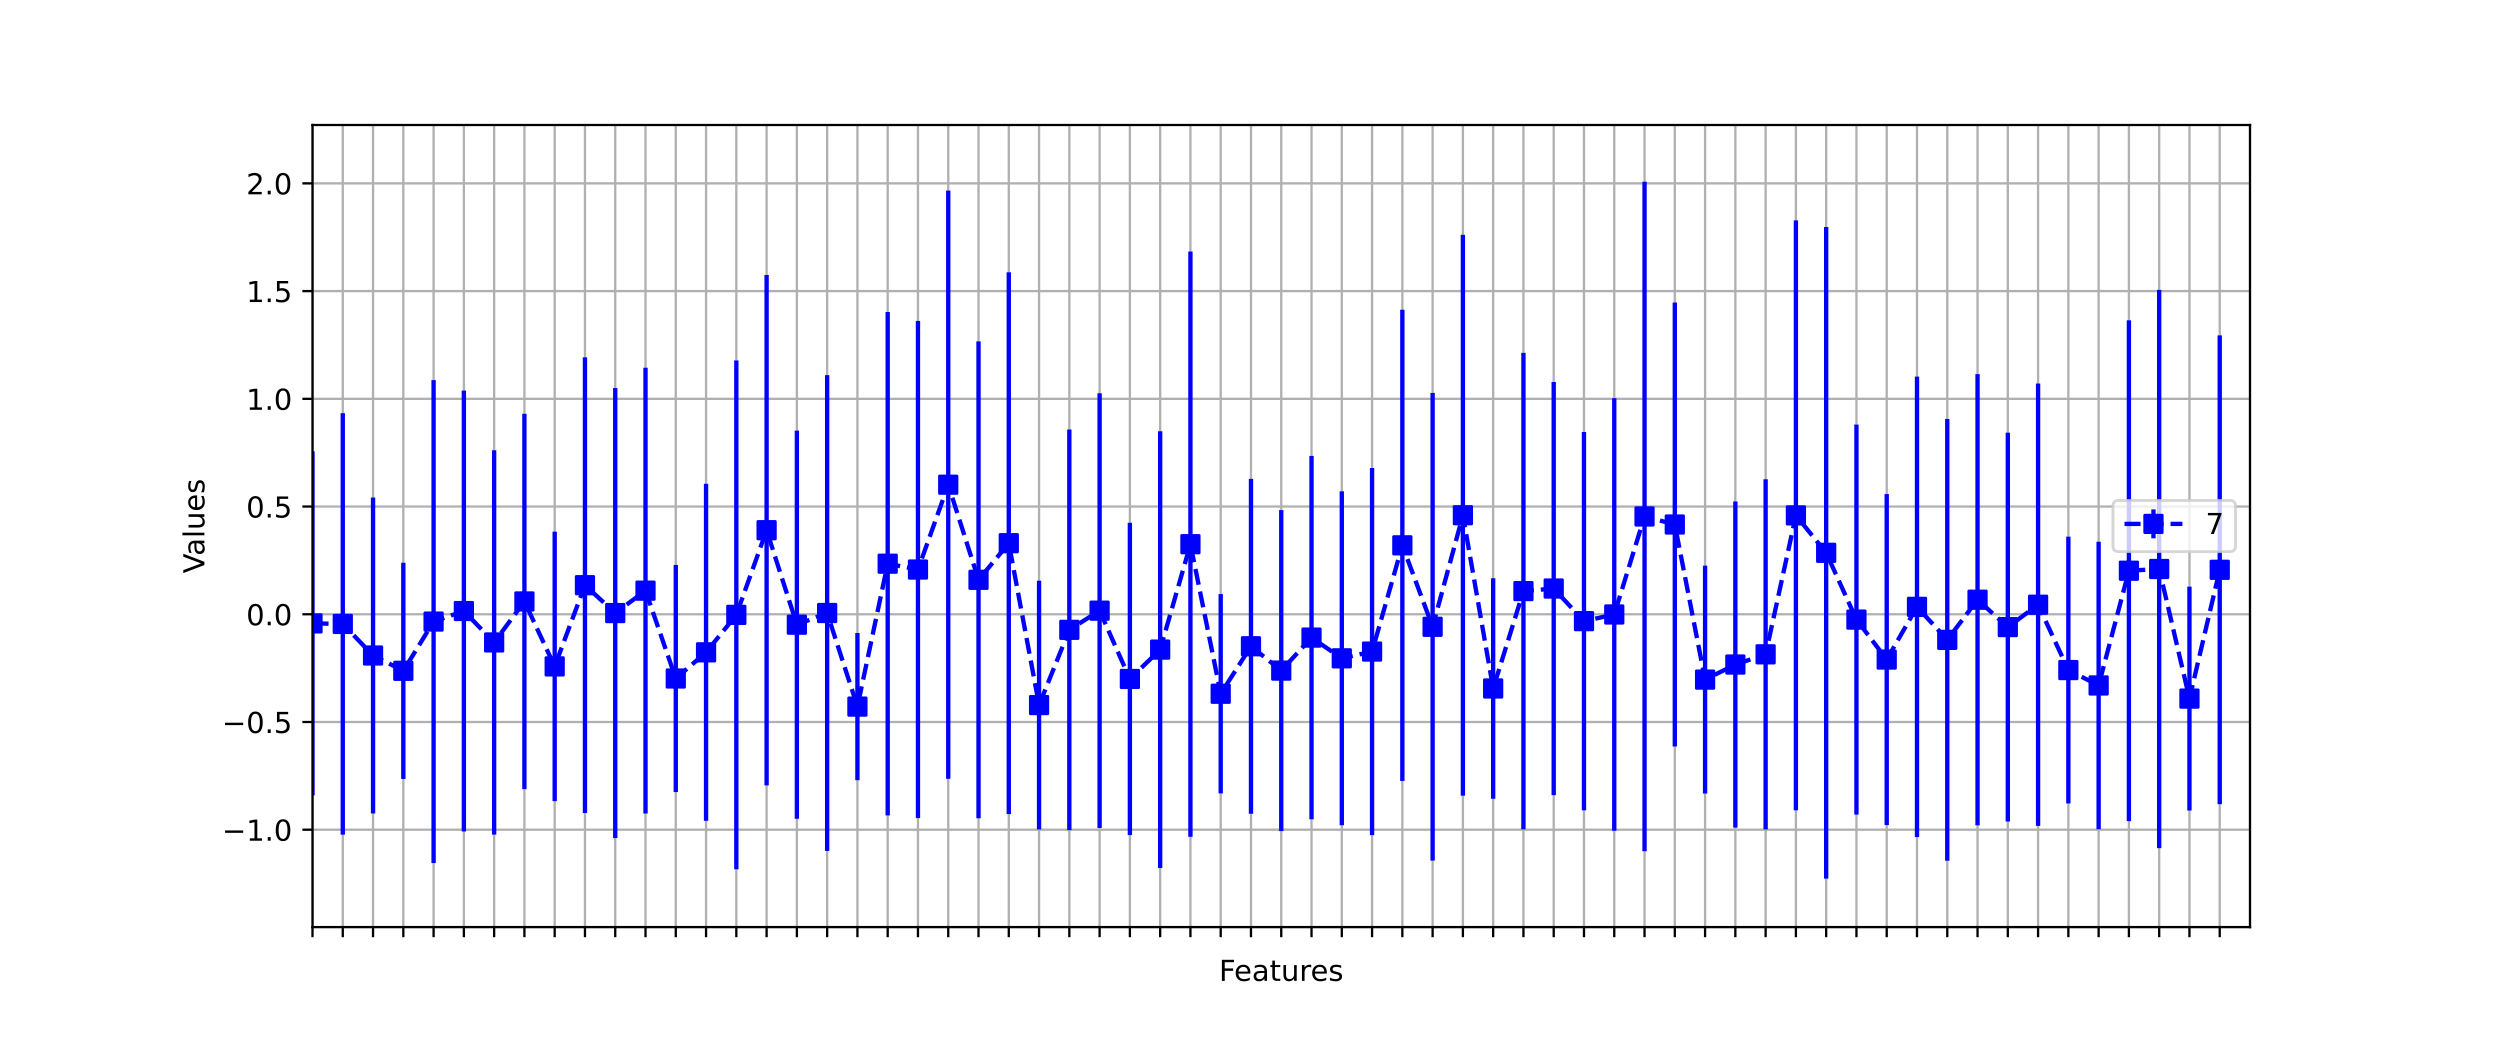<?xml version="1.0" encoding="utf-8" standalone="no"?>
<!DOCTYPE svg PUBLIC "-//W3C//DTD SVG 1.1//EN"
  "http://www.w3.org/Graphics/SVG/1.1/DTD/svg11.dtd">
<!-- Created with matplotlib (https://matplotlib.org/) -->
<svg height="360pt" version="1.1" viewBox="0 0 864 360" width="864pt" xmlns="http://www.w3.org/2000/svg" xmlns:xlink="http://www.w3.org/1999/xlink">
 <defs>
  <style type="text/css">*{stroke-linecap:butt;stroke-linejoin:round;}</style>
 </defs>
 <g id="figure_1">
  <g id="patch_1">
   <path d="M 0 360 
L 864 360 
L 864 0 
L 0 0 
z
" style="fill:#ffffff;"/>
  </g>
  <g id="axes_1">
   <g id="patch_2">
    <path d="M 108 320.4 
L 777.6 320.4 
L 777.6 43.2 
L 108 43.2 
z
" style="fill:#ffffff;"/>
   </g>
   <g id="matplotlib.axis_1">
    <g id="xtick_1">
     <g id="line2d_1">
      <path clip-path="url(#p467ab41dfc)" d="M 108 320.4 
L 108 43.2 
" style="fill:none;stroke:#b0b0b0;stroke-linecap:square;stroke-width:0.8;"/>
     </g>
     <g id="line2d_2">
      <defs>
       <path d="M 0 0 
L 0 3.5 
" id="mbf70340d84" style="stroke:#000000;stroke-width:0.8;"/>
      </defs>
      <g>
       <use style="stroke:#000000;stroke-width:0.8;" x="108" xlink:href="#mbf70340d84" y="320.4"/>
      </g>
     </g>
    </g>
    <g id="xtick_2">
     <g id="line2d_3">
      <path clip-path="url(#p467ab41dfc)" d="M 118.463 320.4 
L 118.463 43.2 
" style="fill:none;stroke:#b0b0b0;stroke-linecap:square;stroke-width:0.8;"/>
     </g>
     <g id="line2d_4">
      <g>
       <use style="stroke:#000000;stroke-width:0.8;" x="118.463" xlink:href="#mbf70340d84" y="320.4"/>
      </g>
     </g>
    </g>
    <g id="xtick_3">
     <g id="line2d_5">
      <path clip-path="url(#p467ab41dfc)" d="M 128.925 320.4 
L 128.925 43.2 
" style="fill:none;stroke:#b0b0b0;stroke-linecap:square;stroke-width:0.8;"/>
     </g>
     <g id="line2d_6">
      <g>
       <use style="stroke:#000000;stroke-width:0.8;" x="128.925" xlink:href="#mbf70340d84" y="320.4"/>
      </g>
     </g>
    </g>
    <g id="xtick_4">
     <g id="line2d_7">
      <path clip-path="url(#p467ab41dfc)" d="M 139.387 320.4 
L 139.387 43.2 
" style="fill:none;stroke:#b0b0b0;stroke-linecap:square;stroke-width:0.8;"/>
     </g>
     <g id="line2d_8">
      <g>
       <use style="stroke:#000000;stroke-width:0.8;" x="139.387" xlink:href="#mbf70340d84" y="320.4"/>
      </g>
     </g>
    </g>
    <g id="xtick_5">
     <g id="line2d_9">
      <path clip-path="url(#p467ab41dfc)" d="M 149.85 320.4 
L 149.85 43.2 
" style="fill:none;stroke:#b0b0b0;stroke-linecap:square;stroke-width:0.8;"/>
     </g>
     <g id="line2d_10">
      <g>
       <use style="stroke:#000000;stroke-width:0.8;" x="149.85" xlink:href="#mbf70340d84" y="320.4"/>
      </g>
     </g>
    </g>
    <g id="xtick_6">
     <g id="line2d_11">
      <path clip-path="url(#p467ab41dfc)" d="M 160.312 320.4 
L 160.312 43.2 
" style="fill:none;stroke:#b0b0b0;stroke-linecap:square;stroke-width:0.8;"/>
     </g>
     <g id="line2d_12">
      <g>
       <use style="stroke:#000000;stroke-width:0.8;" x="160.312" xlink:href="#mbf70340d84" y="320.4"/>
      </g>
     </g>
    </g>
    <g id="xtick_7">
     <g id="line2d_13">
      <path clip-path="url(#p467ab41dfc)" d="M 170.775 320.4 
L 170.775 43.2 
" style="fill:none;stroke:#b0b0b0;stroke-linecap:square;stroke-width:0.8;"/>
     </g>
     <g id="line2d_14">
      <g>
       <use style="stroke:#000000;stroke-width:0.8;" x="170.775" xlink:href="#mbf70340d84" y="320.4"/>
      </g>
     </g>
    </g>
    <g id="xtick_8">
     <g id="line2d_15">
      <path clip-path="url(#p467ab41dfc)" d="M 181.238 320.4 
L 181.238 43.2 
" style="fill:none;stroke:#b0b0b0;stroke-linecap:square;stroke-width:0.8;"/>
     </g>
     <g id="line2d_16">
      <g>
       <use style="stroke:#000000;stroke-width:0.8;" x="181.238" xlink:href="#mbf70340d84" y="320.4"/>
      </g>
     </g>
    </g>
    <g id="xtick_9">
     <g id="line2d_17">
      <path clip-path="url(#p467ab41dfc)" d="M 191.7 320.4 
L 191.7 43.2 
" style="fill:none;stroke:#b0b0b0;stroke-linecap:square;stroke-width:0.8;"/>
     </g>
     <g id="line2d_18">
      <g>
       <use style="stroke:#000000;stroke-width:0.8;" x="191.7" xlink:href="#mbf70340d84" y="320.4"/>
      </g>
     </g>
    </g>
    <g id="xtick_10">
     <g id="line2d_19">
      <path clip-path="url(#p467ab41dfc)" d="M 202.162 320.4 
L 202.162 43.2 
" style="fill:none;stroke:#b0b0b0;stroke-linecap:square;stroke-width:0.8;"/>
     </g>
     <g id="line2d_20">
      <g>
       <use style="stroke:#000000;stroke-width:0.8;" x="202.162" xlink:href="#mbf70340d84" y="320.4"/>
      </g>
     </g>
    </g>
    <g id="xtick_11">
     <g id="line2d_21">
      <path clip-path="url(#p467ab41dfc)" d="M 212.625 320.4 
L 212.625 43.2 
" style="fill:none;stroke:#b0b0b0;stroke-linecap:square;stroke-width:0.8;"/>
     </g>
     <g id="line2d_22">
      <g>
       <use style="stroke:#000000;stroke-width:0.8;" x="212.625" xlink:href="#mbf70340d84" y="320.4"/>
      </g>
     </g>
    </g>
    <g id="xtick_12">
     <g id="line2d_23">
      <path clip-path="url(#p467ab41dfc)" d="M 223.088 320.4 
L 223.088 43.2 
" style="fill:none;stroke:#b0b0b0;stroke-linecap:square;stroke-width:0.8;"/>
     </g>
     <g id="line2d_24">
      <g>
       <use style="stroke:#000000;stroke-width:0.8;" x="223.088" xlink:href="#mbf70340d84" y="320.4"/>
      </g>
     </g>
    </g>
    <g id="xtick_13">
     <g id="line2d_25">
      <path clip-path="url(#p467ab41dfc)" d="M 233.55 320.4 
L 233.55 43.2 
" style="fill:none;stroke:#b0b0b0;stroke-linecap:square;stroke-width:0.8;"/>
     </g>
     <g id="line2d_26">
      <g>
       <use style="stroke:#000000;stroke-width:0.8;" x="233.55" xlink:href="#mbf70340d84" y="320.4"/>
      </g>
     </g>
    </g>
    <g id="xtick_14">
     <g id="line2d_27">
      <path clip-path="url(#p467ab41dfc)" d="M 244.012 320.4 
L 244.012 43.2 
" style="fill:none;stroke:#b0b0b0;stroke-linecap:square;stroke-width:0.8;"/>
     </g>
     <g id="line2d_28">
      <g>
       <use style="stroke:#000000;stroke-width:0.8;" x="244.012" xlink:href="#mbf70340d84" y="320.4"/>
      </g>
     </g>
    </g>
    <g id="xtick_15">
     <g id="line2d_29">
      <path clip-path="url(#p467ab41dfc)" d="M 254.475 320.4 
L 254.475 43.2 
" style="fill:none;stroke:#b0b0b0;stroke-linecap:square;stroke-width:0.8;"/>
     </g>
     <g id="line2d_30">
      <g>
       <use style="stroke:#000000;stroke-width:0.8;" x="254.475" xlink:href="#mbf70340d84" y="320.4"/>
      </g>
     </g>
    </g>
    <g id="xtick_16">
     <g id="line2d_31">
      <path clip-path="url(#p467ab41dfc)" d="M 264.938 320.4 
L 264.938 43.2 
" style="fill:none;stroke:#b0b0b0;stroke-linecap:square;stroke-width:0.8;"/>
     </g>
     <g id="line2d_32">
      <g>
       <use style="stroke:#000000;stroke-width:0.8;" x="264.938" xlink:href="#mbf70340d84" y="320.4"/>
      </g>
     </g>
    </g>
    <g id="xtick_17">
     <g id="line2d_33">
      <path clip-path="url(#p467ab41dfc)" d="M 275.4 320.4 
L 275.4 43.2 
" style="fill:none;stroke:#b0b0b0;stroke-linecap:square;stroke-width:0.8;"/>
     </g>
     <g id="line2d_34">
      <g>
       <use style="stroke:#000000;stroke-width:0.8;" x="275.4" xlink:href="#mbf70340d84" y="320.4"/>
      </g>
     </g>
    </g>
    <g id="xtick_18">
     <g id="line2d_35">
      <path clip-path="url(#p467ab41dfc)" d="M 285.863 320.4 
L 285.863 43.2 
" style="fill:none;stroke:#b0b0b0;stroke-linecap:square;stroke-width:0.8;"/>
     </g>
     <g id="line2d_36">
      <g>
       <use style="stroke:#000000;stroke-width:0.8;" x="285.863" xlink:href="#mbf70340d84" y="320.4"/>
      </g>
     </g>
    </g>
    <g id="xtick_19">
     <g id="line2d_37">
      <path clip-path="url(#p467ab41dfc)" d="M 296.325 320.4 
L 296.325 43.2 
" style="fill:none;stroke:#b0b0b0;stroke-linecap:square;stroke-width:0.8;"/>
     </g>
     <g id="line2d_38">
      <g>
       <use style="stroke:#000000;stroke-width:0.8;" x="296.325" xlink:href="#mbf70340d84" y="320.4"/>
      </g>
     </g>
    </g>
    <g id="xtick_20">
     <g id="line2d_39">
      <path clip-path="url(#p467ab41dfc)" d="M 306.788 320.4 
L 306.788 43.2 
" style="fill:none;stroke:#b0b0b0;stroke-linecap:square;stroke-width:0.8;"/>
     </g>
     <g id="line2d_40">
      <g>
       <use style="stroke:#000000;stroke-width:0.8;" x="306.788" xlink:href="#mbf70340d84" y="320.4"/>
      </g>
     </g>
    </g>
    <g id="xtick_21">
     <g id="line2d_41">
      <path clip-path="url(#p467ab41dfc)" d="M 317.25 320.4 
L 317.25 43.2 
" style="fill:none;stroke:#b0b0b0;stroke-linecap:square;stroke-width:0.8;"/>
     </g>
     <g id="line2d_42">
      <g>
       <use style="stroke:#000000;stroke-width:0.8;" x="317.25" xlink:href="#mbf70340d84" y="320.4"/>
      </g>
     </g>
    </g>
    <g id="xtick_22">
     <g id="line2d_43">
      <path clip-path="url(#p467ab41dfc)" d="M 327.712 320.4 
L 327.712 43.2 
" style="fill:none;stroke:#b0b0b0;stroke-linecap:square;stroke-width:0.8;"/>
     </g>
     <g id="line2d_44">
      <g>
       <use style="stroke:#000000;stroke-width:0.8;" x="327.712" xlink:href="#mbf70340d84" y="320.4"/>
      </g>
     </g>
    </g>
    <g id="xtick_23">
     <g id="line2d_45">
      <path clip-path="url(#p467ab41dfc)" d="M 338.175 320.4 
L 338.175 43.2 
" style="fill:none;stroke:#b0b0b0;stroke-linecap:square;stroke-width:0.8;"/>
     </g>
     <g id="line2d_46">
      <g>
       <use style="stroke:#000000;stroke-width:0.8;" x="338.175" xlink:href="#mbf70340d84" y="320.4"/>
      </g>
     </g>
    </g>
    <g id="xtick_24">
     <g id="line2d_47">
      <path clip-path="url(#p467ab41dfc)" d="M 348.637 320.4 
L 348.637 43.2 
" style="fill:none;stroke:#b0b0b0;stroke-linecap:square;stroke-width:0.8;"/>
     </g>
     <g id="line2d_48">
      <g>
       <use style="stroke:#000000;stroke-width:0.8;" x="348.637" xlink:href="#mbf70340d84" y="320.4"/>
      </g>
     </g>
    </g>
    <g id="xtick_25">
     <g id="line2d_49">
      <path clip-path="url(#p467ab41dfc)" d="M 359.1 320.4 
L 359.1 43.2 
" style="fill:none;stroke:#b0b0b0;stroke-linecap:square;stroke-width:0.8;"/>
     </g>
     <g id="line2d_50">
      <g>
       <use style="stroke:#000000;stroke-width:0.8;" x="359.1" xlink:href="#mbf70340d84" y="320.4"/>
      </g>
     </g>
    </g>
    <g id="xtick_26">
     <g id="line2d_51">
      <path clip-path="url(#p467ab41dfc)" d="M 369.562 320.4 
L 369.562 43.2 
" style="fill:none;stroke:#b0b0b0;stroke-linecap:square;stroke-width:0.8;"/>
     </g>
     <g id="line2d_52">
      <g>
       <use style="stroke:#000000;stroke-width:0.8;" x="369.562" xlink:href="#mbf70340d84" y="320.4"/>
      </g>
     </g>
    </g>
    <g id="xtick_27">
     <g id="line2d_53">
      <path clip-path="url(#p467ab41dfc)" d="M 380.025 320.4 
L 380.025 43.2 
" style="fill:none;stroke:#b0b0b0;stroke-linecap:square;stroke-width:0.8;"/>
     </g>
     <g id="line2d_54">
      <g>
       <use style="stroke:#000000;stroke-width:0.8;" x="380.025" xlink:href="#mbf70340d84" y="320.4"/>
      </g>
     </g>
    </g>
    <g id="xtick_28">
     <g id="line2d_55">
      <path clip-path="url(#p467ab41dfc)" d="M 390.488 320.4 
L 390.488 43.2 
" style="fill:none;stroke:#b0b0b0;stroke-linecap:square;stroke-width:0.8;"/>
     </g>
     <g id="line2d_56">
      <g>
       <use style="stroke:#000000;stroke-width:0.8;" x="390.488" xlink:href="#mbf70340d84" y="320.4"/>
      </g>
     </g>
    </g>
    <g id="xtick_29">
     <g id="line2d_57">
      <path clip-path="url(#p467ab41dfc)" d="M 400.95 320.4 
L 400.95 43.2 
" style="fill:none;stroke:#b0b0b0;stroke-linecap:square;stroke-width:0.8;"/>
     </g>
     <g id="line2d_58">
      <g>
       <use style="stroke:#000000;stroke-width:0.8;" x="400.95" xlink:href="#mbf70340d84" y="320.4"/>
      </g>
     </g>
    </g>
    <g id="xtick_30">
     <g id="line2d_59">
      <path clip-path="url(#p467ab41dfc)" d="M 411.413 320.4 
L 411.413 43.2 
" style="fill:none;stroke:#b0b0b0;stroke-linecap:square;stroke-width:0.8;"/>
     </g>
     <g id="line2d_60">
      <g>
       <use style="stroke:#000000;stroke-width:0.8;" x="411.413" xlink:href="#mbf70340d84" y="320.4"/>
      </g>
     </g>
    </g>
    <g id="xtick_31">
     <g id="line2d_61">
      <path clip-path="url(#p467ab41dfc)" d="M 421.875 320.4 
L 421.875 43.2 
" style="fill:none;stroke:#b0b0b0;stroke-linecap:square;stroke-width:0.8;"/>
     </g>
     <g id="line2d_62">
      <g>
       <use style="stroke:#000000;stroke-width:0.8;" x="421.875" xlink:href="#mbf70340d84" y="320.4"/>
      </g>
     </g>
    </g>
    <g id="xtick_32">
     <g id="line2d_63">
      <path clip-path="url(#p467ab41dfc)" d="M 432.337 320.4 
L 432.337 43.2 
" style="fill:none;stroke:#b0b0b0;stroke-linecap:square;stroke-width:0.8;"/>
     </g>
     <g id="line2d_64">
      <g>
       <use style="stroke:#000000;stroke-width:0.8;" x="432.337" xlink:href="#mbf70340d84" y="320.4"/>
      </g>
     </g>
    </g>
    <g id="xtick_33">
     <g id="line2d_65">
      <path clip-path="url(#p467ab41dfc)" d="M 442.8 320.4 
L 442.8 43.2 
" style="fill:none;stroke:#b0b0b0;stroke-linecap:square;stroke-width:0.8;"/>
     </g>
     <g id="line2d_66">
      <g>
       <use style="stroke:#000000;stroke-width:0.8;" x="442.8" xlink:href="#mbf70340d84" y="320.4"/>
      </g>
     </g>
    </g>
    <g id="xtick_34">
     <g id="line2d_67">
      <path clip-path="url(#p467ab41dfc)" d="M 453.262 320.4 
L 453.262 43.2 
" style="fill:none;stroke:#b0b0b0;stroke-linecap:square;stroke-width:0.8;"/>
     </g>
     <g id="line2d_68">
      <g>
       <use style="stroke:#000000;stroke-width:0.8;" x="453.262" xlink:href="#mbf70340d84" y="320.4"/>
      </g>
     </g>
    </g>
    <g id="xtick_35">
     <g id="line2d_69">
      <path clip-path="url(#p467ab41dfc)" d="M 463.725 320.4 
L 463.725 43.2 
" style="fill:none;stroke:#b0b0b0;stroke-linecap:square;stroke-width:0.8;"/>
     </g>
     <g id="line2d_70">
      <g>
       <use style="stroke:#000000;stroke-width:0.8;" x="463.725" xlink:href="#mbf70340d84" y="320.4"/>
      </g>
     </g>
    </g>
    <g id="xtick_36">
     <g id="line2d_71">
      <path clip-path="url(#p467ab41dfc)" d="M 474.188 320.4 
L 474.188 43.2 
" style="fill:none;stroke:#b0b0b0;stroke-linecap:square;stroke-width:0.8;"/>
     </g>
     <g id="line2d_72">
      <g>
       <use style="stroke:#000000;stroke-width:0.8;" x="474.188" xlink:href="#mbf70340d84" y="320.4"/>
      </g>
     </g>
    </g>
    <g id="xtick_37">
     <g id="line2d_73">
      <path clip-path="url(#p467ab41dfc)" d="M 484.65 320.4 
L 484.65 43.2 
" style="fill:none;stroke:#b0b0b0;stroke-linecap:square;stroke-width:0.8;"/>
     </g>
     <g id="line2d_74">
      <g>
       <use style="stroke:#000000;stroke-width:0.8;" x="484.65" xlink:href="#mbf70340d84" y="320.4"/>
      </g>
     </g>
    </g>
    <g id="xtick_38">
     <g id="line2d_75">
      <path clip-path="url(#p467ab41dfc)" d="M 495.113 320.4 
L 495.113 43.2 
" style="fill:none;stroke:#b0b0b0;stroke-linecap:square;stroke-width:0.8;"/>
     </g>
     <g id="line2d_76">
      <g>
       <use style="stroke:#000000;stroke-width:0.8;" x="495.113" xlink:href="#mbf70340d84" y="320.4"/>
      </g>
     </g>
    </g>
    <g id="xtick_39">
     <g id="line2d_77">
      <path clip-path="url(#p467ab41dfc)" d="M 505.575 320.4 
L 505.575 43.2 
" style="fill:none;stroke:#b0b0b0;stroke-linecap:square;stroke-width:0.8;"/>
     </g>
     <g id="line2d_78">
      <g>
       <use style="stroke:#000000;stroke-width:0.8;" x="505.575" xlink:href="#mbf70340d84" y="320.4"/>
      </g>
     </g>
    </g>
    <g id="xtick_40">
     <g id="line2d_79">
      <path clip-path="url(#p467ab41dfc)" d="M 516.038 320.4 
L 516.038 43.2 
" style="fill:none;stroke:#b0b0b0;stroke-linecap:square;stroke-width:0.8;"/>
     </g>
     <g id="line2d_80">
      <g>
       <use style="stroke:#000000;stroke-width:0.8;" x="516.038" xlink:href="#mbf70340d84" y="320.4"/>
      </g>
     </g>
    </g>
    <g id="xtick_41">
     <g id="line2d_81">
      <path clip-path="url(#p467ab41dfc)" d="M 526.5 320.4 
L 526.5 43.2 
" style="fill:none;stroke:#b0b0b0;stroke-linecap:square;stroke-width:0.8;"/>
     </g>
     <g id="line2d_82">
      <g>
       <use style="stroke:#000000;stroke-width:0.8;" x="526.5" xlink:href="#mbf70340d84" y="320.4"/>
      </g>
     </g>
    </g>
    <g id="xtick_42">
     <g id="line2d_83">
      <path clip-path="url(#p467ab41dfc)" d="M 536.962 320.4 
L 536.962 43.2 
" style="fill:none;stroke:#b0b0b0;stroke-linecap:square;stroke-width:0.8;"/>
     </g>
     <g id="line2d_84">
      <g>
       <use style="stroke:#000000;stroke-width:0.8;" x="536.962" xlink:href="#mbf70340d84" y="320.4"/>
      </g>
     </g>
    </g>
    <g id="xtick_43">
     <g id="line2d_85">
      <path clip-path="url(#p467ab41dfc)" d="M 547.425 320.4 
L 547.425 43.2 
" style="fill:none;stroke:#b0b0b0;stroke-linecap:square;stroke-width:0.8;"/>
     </g>
     <g id="line2d_86">
      <g>
       <use style="stroke:#000000;stroke-width:0.8;" x="547.425" xlink:href="#mbf70340d84" y="320.4"/>
      </g>
     </g>
    </g>
    <g id="xtick_44">
     <g id="line2d_87">
      <path clip-path="url(#p467ab41dfc)" d="M 557.888 320.4 
L 557.888 43.2 
" style="fill:none;stroke:#b0b0b0;stroke-linecap:square;stroke-width:0.8;"/>
     </g>
     <g id="line2d_88">
      <g>
       <use style="stroke:#000000;stroke-width:0.8;" x="557.888" xlink:href="#mbf70340d84" y="320.4"/>
      </g>
     </g>
    </g>
    <g id="xtick_45">
     <g id="line2d_89">
      <path clip-path="url(#p467ab41dfc)" d="M 568.35 320.4 
L 568.35 43.2 
" style="fill:none;stroke:#b0b0b0;stroke-linecap:square;stroke-width:0.8;"/>
     </g>
     <g id="line2d_90">
      <g>
       <use style="stroke:#000000;stroke-width:0.8;" x="568.35" xlink:href="#mbf70340d84" y="320.4"/>
      </g>
     </g>
    </g>
    <g id="xtick_46">
     <g id="line2d_91">
      <path clip-path="url(#p467ab41dfc)" d="M 578.812 320.4 
L 578.812 43.2 
" style="fill:none;stroke:#b0b0b0;stroke-linecap:square;stroke-width:0.8;"/>
     </g>
     <g id="line2d_92">
      <g>
       <use style="stroke:#000000;stroke-width:0.8;" x="578.812" xlink:href="#mbf70340d84" y="320.4"/>
      </g>
     </g>
    </g>
    <g id="xtick_47">
     <g id="line2d_93">
      <path clip-path="url(#p467ab41dfc)" d="M 589.275 320.4 
L 589.275 43.2 
" style="fill:none;stroke:#b0b0b0;stroke-linecap:square;stroke-width:0.8;"/>
     </g>
     <g id="line2d_94">
      <g>
       <use style="stroke:#000000;stroke-width:0.8;" x="589.275" xlink:href="#mbf70340d84" y="320.4"/>
      </g>
     </g>
    </g>
    <g id="xtick_48">
     <g id="line2d_95">
      <path clip-path="url(#p467ab41dfc)" d="M 599.737 320.4 
L 599.737 43.2 
" style="fill:none;stroke:#b0b0b0;stroke-linecap:square;stroke-width:0.8;"/>
     </g>
     <g id="line2d_96">
      <g>
       <use style="stroke:#000000;stroke-width:0.8;" x="599.737" xlink:href="#mbf70340d84" y="320.4"/>
      </g>
     </g>
    </g>
    <g id="xtick_49">
     <g id="line2d_97">
      <path clip-path="url(#p467ab41dfc)" d="M 610.2 320.4 
L 610.2 43.2 
" style="fill:none;stroke:#b0b0b0;stroke-linecap:square;stroke-width:0.8;"/>
     </g>
     <g id="line2d_98">
      <g>
       <use style="stroke:#000000;stroke-width:0.8;" x="610.2" xlink:href="#mbf70340d84" y="320.4"/>
      </g>
     </g>
    </g>
    <g id="xtick_50">
     <g id="line2d_99">
      <path clip-path="url(#p467ab41dfc)" d="M 620.663 320.4 
L 620.663 43.2 
" style="fill:none;stroke:#b0b0b0;stroke-linecap:square;stroke-width:0.8;"/>
     </g>
     <g id="line2d_100">
      <g>
       <use style="stroke:#000000;stroke-width:0.8;" x="620.663" xlink:href="#mbf70340d84" y="320.4"/>
      </g>
     </g>
    </g>
    <g id="xtick_51">
     <g id="line2d_101">
      <path clip-path="url(#p467ab41dfc)" d="M 631.125 320.4 
L 631.125 43.2 
" style="fill:none;stroke:#b0b0b0;stroke-linecap:square;stroke-width:0.8;"/>
     </g>
     <g id="line2d_102">
      <g>
       <use style="stroke:#000000;stroke-width:0.8;" x="631.125" xlink:href="#mbf70340d84" y="320.4"/>
      </g>
     </g>
    </g>
    <g id="xtick_52">
     <g id="line2d_103">
      <path clip-path="url(#p467ab41dfc)" d="M 641.587 320.4 
L 641.587 43.2 
" style="fill:none;stroke:#b0b0b0;stroke-linecap:square;stroke-width:0.8;"/>
     </g>
     <g id="line2d_104">
      <g>
       <use style="stroke:#000000;stroke-width:0.8;" x="641.587" xlink:href="#mbf70340d84" y="320.4"/>
      </g>
     </g>
    </g>
    <g id="xtick_53">
     <g id="line2d_105">
      <path clip-path="url(#p467ab41dfc)" d="M 652.05 320.4 
L 652.05 43.2 
" style="fill:none;stroke:#b0b0b0;stroke-linecap:square;stroke-width:0.8;"/>
     </g>
     <g id="line2d_106">
      <g>
       <use style="stroke:#000000;stroke-width:0.8;" x="652.05" xlink:href="#mbf70340d84" y="320.4"/>
      </g>
     </g>
    </g>
    <g id="xtick_54">
     <g id="line2d_107">
      <path clip-path="url(#p467ab41dfc)" d="M 662.513 320.4 
L 662.513 43.2 
" style="fill:none;stroke:#b0b0b0;stroke-linecap:square;stroke-width:0.8;"/>
     </g>
     <g id="line2d_108">
      <g>
       <use style="stroke:#000000;stroke-width:0.8;" x="662.513" xlink:href="#mbf70340d84" y="320.4"/>
      </g>
     </g>
    </g>
    <g id="xtick_55">
     <g id="line2d_109">
      <path clip-path="url(#p467ab41dfc)" d="M 672.975 320.4 
L 672.975 43.2 
" style="fill:none;stroke:#b0b0b0;stroke-linecap:square;stroke-width:0.8;"/>
     </g>
     <g id="line2d_110">
      <g>
       <use style="stroke:#000000;stroke-width:0.8;" x="672.975" xlink:href="#mbf70340d84" y="320.4"/>
      </g>
     </g>
    </g>
    <g id="xtick_56">
     <g id="line2d_111">
      <path clip-path="url(#p467ab41dfc)" d="M 683.438 320.4 
L 683.438 43.2 
" style="fill:none;stroke:#b0b0b0;stroke-linecap:square;stroke-width:0.8;"/>
     </g>
     <g id="line2d_112">
      <g>
       <use style="stroke:#000000;stroke-width:0.8;" x="683.438" xlink:href="#mbf70340d84" y="320.4"/>
      </g>
     </g>
    </g>
    <g id="xtick_57">
     <g id="line2d_113">
      <path clip-path="url(#p467ab41dfc)" d="M 693.9 320.4 
L 693.9 43.2 
" style="fill:none;stroke:#b0b0b0;stroke-linecap:square;stroke-width:0.8;"/>
     </g>
     <g id="line2d_114">
      <g>
       <use style="stroke:#000000;stroke-width:0.8;" x="693.9" xlink:href="#mbf70340d84" y="320.4"/>
      </g>
     </g>
    </g>
    <g id="xtick_58">
     <g id="line2d_115">
      <path clip-path="url(#p467ab41dfc)" d="M 704.362 320.4 
L 704.362 43.2 
" style="fill:none;stroke:#b0b0b0;stroke-linecap:square;stroke-width:0.8;"/>
     </g>
     <g id="line2d_116">
      <g>
       <use style="stroke:#000000;stroke-width:0.8;" x="704.362" xlink:href="#mbf70340d84" y="320.4"/>
      </g>
     </g>
    </g>
    <g id="xtick_59">
     <g id="line2d_117">
      <path clip-path="url(#p467ab41dfc)" d="M 714.825 320.4 
L 714.825 43.2 
" style="fill:none;stroke:#b0b0b0;stroke-linecap:square;stroke-width:0.8;"/>
     </g>
     <g id="line2d_118">
      <g>
       <use style="stroke:#000000;stroke-width:0.8;" x="714.825" xlink:href="#mbf70340d84" y="320.4"/>
      </g>
     </g>
    </g>
    <g id="xtick_60">
     <g id="line2d_119">
      <path clip-path="url(#p467ab41dfc)" d="M 725.288 320.4 
L 725.288 43.2 
" style="fill:none;stroke:#b0b0b0;stroke-linecap:square;stroke-width:0.8;"/>
     </g>
     <g id="line2d_120">
      <g>
       <use style="stroke:#000000;stroke-width:0.8;" x="725.288" xlink:href="#mbf70340d84" y="320.4"/>
      </g>
     </g>
    </g>
    <g id="xtick_61">
     <g id="line2d_121">
      <path clip-path="url(#p467ab41dfc)" d="M 735.75 320.4 
L 735.75 43.2 
" style="fill:none;stroke:#b0b0b0;stroke-linecap:square;stroke-width:0.8;"/>
     </g>
     <g id="line2d_122">
      <g>
       <use style="stroke:#000000;stroke-width:0.8;" x="735.75" xlink:href="#mbf70340d84" y="320.4"/>
      </g>
     </g>
    </g>
    <g id="xtick_62">
     <g id="line2d_123">
      <path clip-path="url(#p467ab41dfc)" d="M 746.212 320.4 
L 746.212 43.2 
" style="fill:none;stroke:#b0b0b0;stroke-linecap:square;stroke-width:0.8;"/>
     </g>
     <g id="line2d_124">
      <g>
       <use style="stroke:#000000;stroke-width:0.8;" x="746.212" xlink:href="#mbf70340d84" y="320.4"/>
      </g>
     </g>
    </g>
    <g id="xtick_63">
     <g id="line2d_125">
      <path clip-path="url(#p467ab41dfc)" d="M 756.675 320.4 
L 756.675 43.2 
" style="fill:none;stroke:#b0b0b0;stroke-linecap:square;stroke-width:0.8;"/>
     </g>
     <g id="line2d_126">
      <g>
       <use style="stroke:#000000;stroke-width:0.8;" x="756.675" xlink:href="#mbf70340d84" y="320.4"/>
      </g>
     </g>
    </g>
    <g id="xtick_64">
     <g id="line2d_127">
      <path clip-path="url(#p467ab41dfc)" d="M 767.138 320.4 
L 767.138 43.2 
" style="fill:none;stroke:#b0b0b0;stroke-linecap:square;stroke-width:0.8;"/>
     </g>
     <g id="line2d_128">
      <g>
       <use style="stroke:#000000;stroke-width:0.8;" x="767.138" xlink:href="#mbf70340d84" y="320.4"/>
      </g>
     </g>
    </g>
    <g id="text_1">
     <!-- Features -->
     <g transform="translate(421.305 338.998)scale(0.1 -0.1)">
      <defs>
       <path d="M 9.812 72.906 
L 51.703 72.906 
L 51.703 64.594 
L 19.672 64.594 
L 19.672 43.109 
L 48.578 43.109 
L 48.578 34.812 
L 19.672 34.812 
L 19.672 0 
L 9.812 0 
z
" id="DejaVuSans-70"/>
       <path d="M 56.203 29.594 
L 56.203 25.203 
L 14.891 25.203 
Q 15.484 15.922 20.484 11.062 
Q 25.484 6.203 34.422 6.203 
Q 39.594 6.203 44.453 7.469 
Q 49.312 8.734 54.109 11.281 
L 54.109 2.781 
Q 49.266 0.734 44.188 -0.344 
Q 39.109 -1.422 33.891 -1.422 
Q 20.797 -1.422 13.156 6.188 
Q 5.516 13.812 5.516 26.812 
Q 5.516 40.234 12.766 48.109 
Q 20.016 56 32.328 56 
Q 43.359 56 49.781 48.891 
Q 56.203 41.797 56.203 29.594 
z
M 47.219 32.234 
Q 47.125 39.594 43.094 43.984 
Q 39.062 48.391 32.422 48.391 
Q 24.906 48.391 20.391 44.141 
Q 15.875 39.891 15.188 32.172 
z
" id="DejaVuSans-101"/>
       <path d="M 34.281 27.484 
Q 23.391 27.484 19.188 25 
Q 14.984 22.516 14.984 16.5 
Q 14.984 11.719 18.141 8.906 
Q 21.297 6.109 26.703 6.109 
Q 34.188 6.109 38.703 11.406 
Q 43.219 16.703 43.219 25.484 
L 43.219 27.484 
z
M 52.203 31.203 
L 52.203 0 
L 43.219 0 
L 43.219 8.297 
Q 40.141 3.328 35.547 0.953 
Q 30.953 -1.422 24.312 -1.422 
Q 15.922 -1.422 10.953 3.297 
Q 6 8.016 6 15.922 
Q 6 25.141 12.172 29.828 
Q 18.359 34.516 30.609 34.516 
L 43.219 34.516 
L 43.219 35.406 
Q 43.219 41.609 39.141 45 
Q 35.062 48.391 27.688 48.391 
Q 23 48.391 18.547 47.266 
Q 14.109 46.141 10.016 43.891 
L 10.016 52.203 
Q 14.938 54.109 19.578 55.047 
Q 24.219 56 28.609 56 
Q 40.484 56 46.344 49.844 
Q 52.203 43.703 52.203 31.203 
z
" id="DejaVuSans-97"/>
       <path d="M 18.312 70.219 
L 18.312 54.688 
L 36.812 54.688 
L 36.812 47.703 
L 18.312 47.703 
L 18.312 18.016 
Q 18.312 11.328 20.141 9.422 
Q 21.969 7.516 27.594 7.516 
L 36.812 7.516 
L 36.812 0 
L 27.594 0 
Q 17.188 0 13.234 3.875 
Q 9.281 7.766 9.281 18.016 
L 9.281 47.703 
L 2.688 47.703 
L 2.688 54.688 
L 9.281 54.688 
L 9.281 70.219 
z
" id="DejaVuSans-116"/>
       <path d="M 8.5 21.578 
L 8.5 54.688 
L 17.484 54.688 
L 17.484 21.922 
Q 17.484 14.156 20.5 10.266 
Q 23.531 6.391 29.594 6.391 
Q 36.859 6.391 41.078 11.031 
Q 45.312 15.672 45.312 23.688 
L 45.312 54.688 
L 54.297 54.688 
L 54.297 0 
L 45.312 0 
L 45.312 8.406 
Q 42.047 3.422 37.719 1 
Q 33.406 -1.422 27.688 -1.422 
Q 18.266 -1.422 13.375 4.438 
Q 8.5 10.297 8.5 21.578 
z
M 31.109 56 
z
" id="DejaVuSans-117"/>
       <path d="M 41.109 46.297 
Q 39.594 47.172 37.812 47.578 
Q 36.031 48 33.891 48 
Q 26.266 48 22.188 43.047 
Q 18.109 38.094 18.109 28.812 
L 18.109 0 
L 9.078 0 
L 9.078 54.688 
L 18.109 54.688 
L 18.109 46.188 
Q 20.953 51.172 25.484 53.578 
Q 30.031 56 36.531 56 
Q 37.453 56 38.578 55.875 
Q 39.703 55.766 41.062 55.516 
z
" id="DejaVuSans-114"/>
       <path d="M 44.281 53.078 
L 44.281 44.578 
Q 40.484 46.531 36.375 47.5 
Q 32.281 48.484 27.875 48.484 
Q 21.188 48.484 17.844 46.438 
Q 14.5 44.391 14.5 40.281 
Q 14.5 37.156 16.891 35.375 
Q 19.281 33.594 26.516 31.984 
L 29.594 31.297 
Q 39.156 29.25 43.188 25.516 
Q 47.219 21.781 47.219 15.094 
Q 47.219 7.469 41.188 3.016 
Q 35.156 -1.422 24.609 -1.422 
Q 20.219 -1.422 15.453 -0.562 
Q 10.688 0.297 5.422 2 
L 5.422 11.281 
Q 10.406 8.688 15.234 7.391 
Q 20.062 6.109 24.812 6.109 
Q 31.156 6.109 34.562 8.281 
Q 37.984 10.453 37.984 14.406 
Q 37.984 18.062 35.516 20.016 
Q 33.062 21.969 24.703 23.781 
L 21.578 24.516 
Q 13.234 26.266 9.516 29.906 
Q 5.812 33.547 5.812 39.891 
Q 5.812 47.609 11.281 51.797 
Q 16.75 56 26.812 56 
Q 31.781 56 36.172 55.266 
Q 40.578 54.547 44.281 53.078 
z
" id="DejaVuSans-115"/>
      </defs>
      <use xlink:href="#DejaVuSans-70"/>
      <use x="52.02" xlink:href="#DejaVuSans-101"/>
      <use x="113.543" xlink:href="#DejaVuSans-97"/>
      <use x="174.822" xlink:href="#DejaVuSans-116"/>
      <use x="214.031" xlink:href="#DejaVuSans-117"/>
      <use x="277.41" xlink:href="#DejaVuSans-114"/>
      <use x="316.273" xlink:href="#DejaVuSans-101"/>
      <use x="377.797" xlink:href="#DejaVuSans-115"/>
     </g>
    </g>
   </g>
   <g id="matplotlib.axis_2">
    <g id="ytick_1">
     <g id="line2d_129">
      <path clip-path="url(#p467ab41dfc)" d="M 108 286.75 
L 777.6 286.75 
" style="fill:none;stroke:#b0b0b0;stroke-linecap:square;stroke-width:0.8;"/>
     </g>
     <g id="line2d_130">
      <defs>
       <path d="M 0 0 
L -3.5 0 
" id="mcf908b644b" style="stroke:#000000;stroke-width:0.8;"/>
      </defs>
      <g>
       <use style="stroke:#000000;stroke-width:0.8;" x="108" xlink:href="#mcf908b644b" y="286.75"/>
      </g>
     </g>
     <g id="text_2">
      <!-- −1.0 -->
      <g transform="translate(76.717 290.549)scale(0.1 -0.1)">
       <defs>
        <path d="M 10.594 35.5 
L 73.188 35.5 
L 73.188 27.203 
L 10.594 27.203 
z
" id="DejaVuSans-8722"/>
        <path d="M 12.406 8.297 
L 28.516 8.297 
L 28.516 63.922 
L 10.984 60.406 
L 10.984 69.391 
L 28.422 72.906 
L 38.281 72.906 
L 38.281 8.297 
L 54.391 8.297 
L 54.391 0 
L 12.406 0 
z
" id="DejaVuSans-49"/>
        <path d="M 10.688 12.406 
L 21 12.406 
L 21 0 
L 10.688 0 
z
" id="DejaVuSans-46"/>
        <path d="M 31.781 66.406 
Q 24.172 66.406 20.328 58.906 
Q 16.5 51.422 16.5 36.375 
Q 16.5 21.391 20.328 13.891 
Q 24.172 6.391 31.781 6.391 
Q 39.453 6.391 43.281 13.891 
Q 47.125 21.391 47.125 36.375 
Q 47.125 51.422 43.281 58.906 
Q 39.453 66.406 31.781 66.406 
z
M 31.781 74.219 
Q 44.047 74.219 50.516 64.516 
Q 56.984 54.828 56.984 36.375 
Q 56.984 17.969 50.516 8.266 
Q 44.047 -1.422 31.781 -1.422 
Q 19.531 -1.422 13.062 8.266 
Q 6.594 17.969 6.594 36.375 
Q 6.594 54.828 13.062 64.516 
Q 19.531 74.219 31.781 74.219 
z
" id="DejaVuSans-48"/>
       </defs>
       <use xlink:href="#DejaVuSans-8722"/>
       <use x="83.789" xlink:href="#DejaVuSans-49"/>
       <use x="147.412" xlink:href="#DejaVuSans-46"/>
       <use x="179.199" xlink:href="#DejaVuSans-48"/>
      </g>
     </g>
    </g>
    <g id="ytick_2">
     <g id="line2d_131">
      <path clip-path="url(#p467ab41dfc)" d="M 108 249.52 
L 777.6 249.52 
" style="fill:none;stroke:#b0b0b0;stroke-linecap:square;stroke-width:0.8;"/>
     </g>
     <g id="line2d_132">
      <g>
       <use style="stroke:#000000;stroke-width:0.8;" x="108" xlink:href="#mcf908b644b" y="249.52"/>
      </g>
     </g>
     <g id="text_3">
      <!-- −0.5 -->
      <g transform="translate(76.717 253.32)scale(0.1 -0.1)">
       <defs>
        <path d="M 10.797 72.906 
L 49.516 72.906 
L 49.516 64.594 
L 19.828 64.594 
L 19.828 46.734 
Q 21.969 47.469 24.109 47.828 
Q 26.266 48.188 28.422 48.188 
Q 40.625 48.188 47.75 41.5 
Q 54.891 34.812 54.891 23.391 
Q 54.891 11.625 47.562 5.094 
Q 40.234 -1.422 26.906 -1.422 
Q 22.312 -1.422 17.547 -0.641 
Q 12.797 0.141 7.719 1.703 
L 7.719 11.625 
Q 12.109 9.234 16.797 8.062 
Q 21.484 6.891 26.703 6.891 
Q 35.156 6.891 40.078 11.328 
Q 45.016 15.766 45.016 23.391 
Q 45.016 31 40.078 35.438 
Q 35.156 39.891 26.703 39.891 
Q 22.75 39.891 18.812 39.016 
Q 14.891 38.141 10.797 36.281 
z
" id="DejaVuSans-53"/>
       </defs>
       <use xlink:href="#DejaVuSans-8722"/>
       <use x="83.789" xlink:href="#DejaVuSans-48"/>
       <use x="147.412" xlink:href="#DejaVuSans-46"/>
       <use x="179.199" xlink:href="#DejaVuSans-53"/>
      </g>
     </g>
    </g>
    <g id="ytick_3">
     <g id="line2d_133">
      <path clip-path="url(#p467ab41dfc)" d="M 108 212.291 
L 777.6 212.291 
" style="fill:none;stroke:#b0b0b0;stroke-linecap:square;stroke-width:0.8;"/>
     </g>
     <g id="line2d_134">
      <g>
       <use style="stroke:#000000;stroke-width:0.8;" x="108" xlink:href="#mcf908b644b" y="212.291"/>
      </g>
     </g>
     <g id="text_4">
      <!-- 0.0 -->
      <g transform="translate(85.097 216.09)scale(0.1 -0.1)">
       <use xlink:href="#DejaVuSans-48"/>
       <use x="63.623" xlink:href="#DejaVuSans-46"/>
       <use x="95.41" xlink:href="#DejaVuSans-48"/>
      </g>
     </g>
    </g>
    <g id="ytick_4">
     <g id="line2d_135">
      <path clip-path="url(#p467ab41dfc)" d="M 108 175.061 
L 777.6 175.061 
" style="fill:none;stroke:#b0b0b0;stroke-linecap:square;stroke-width:0.8;"/>
     </g>
     <g id="line2d_136">
      <g>
       <use style="stroke:#000000;stroke-width:0.8;" x="108" xlink:href="#mcf908b644b" y="175.061"/>
      </g>
     </g>
     <g id="text_5">
      <!-- 0.5 -->
      <g transform="translate(85.097 178.86)scale(0.1 -0.1)">
       <use xlink:href="#DejaVuSans-48"/>
       <use x="63.623" xlink:href="#DejaVuSans-46"/>
       <use x="95.41" xlink:href="#DejaVuSans-53"/>
      </g>
     </g>
    </g>
    <g id="ytick_5">
     <g id="line2d_137">
      <path clip-path="url(#p467ab41dfc)" d="M 108 137.831 
L 777.6 137.831 
" style="fill:none;stroke:#b0b0b0;stroke-linecap:square;stroke-width:0.8;"/>
     </g>
     <g id="line2d_138">
      <g>
       <use style="stroke:#000000;stroke-width:0.8;" x="108" xlink:href="#mcf908b644b" y="137.831"/>
      </g>
     </g>
     <g id="text_6">
      <!-- 1.0 -->
      <g transform="translate(85.097 141.631)scale(0.1 -0.1)">
       <use xlink:href="#DejaVuSans-49"/>
       <use x="63.623" xlink:href="#DejaVuSans-46"/>
       <use x="95.41" xlink:href="#DejaVuSans-48"/>
      </g>
     </g>
    </g>
    <g id="ytick_6">
     <g id="line2d_139">
      <path clip-path="url(#p467ab41dfc)" d="M 108 100.602 
L 777.6 100.602 
" style="fill:none;stroke:#b0b0b0;stroke-linecap:square;stroke-width:0.8;"/>
     </g>
     <g id="line2d_140">
      <g>
       <use style="stroke:#000000;stroke-width:0.8;" x="108" xlink:href="#mcf908b644b" y="100.602"/>
      </g>
     </g>
     <g id="text_7">
      <!-- 1.5 -->
      <g transform="translate(85.097 104.401)scale(0.1 -0.1)">
       <use xlink:href="#DejaVuSans-49"/>
       <use x="63.623" xlink:href="#DejaVuSans-46"/>
       <use x="95.41" xlink:href="#DejaVuSans-53"/>
      </g>
     </g>
    </g>
    <g id="ytick_7">
     <g id="line2d_141">
      <path clip-path="url(#p467ab41dfc)" d="M 108 63.372 
L 777.6 63.372 
" style="fill:none;stroke:#b0b0b0;stroke-linecap:square;stroke-width:0.8;"/>
     </g>
     <g id="line2d_142">
      <g>
       <use style="stroke:#000000;stroke-width:0.8;" x="108" xlink:href="#mcf908b644b" y="63.372"/>
      </g>
     </g>
     <g id="text_8">
      <!-- 2.0 -->
      <g transform="translate(85.097 67.171)scale(0.1 -0.1)">
       <defs>
        <path d="M 19.188 8.297 
L 53.609 8.297 
L 53.609 0 
L 7.328 0 
L 7.328 8.297 
Q 12.938 14.109 22.625 23.891 
Q 32.328 33.688 34.812 36.531 
Q 39.547 41.844 41.422 45.531 
Q 43.312 49.219 43.312 52.781 
Q 43.312 58.594 39.234 62.25 
Q 35.156 65.922 28.609 65.922 
Q 23.969 65.922 18.812 64.312 
Q 13.672 62.703 7.812 59.422 
L 7.812 69.391 
Q 13.766 71.781 18.938 73 
Q 24.125 74.219 28.422 74.219 
Q 39.75 74.219 46.484 68.547 
Q 53.219 62.891 53.219 53.422 
Q 53.219 48.922 51.531 44.891 
Q 49.859 40.875 45.406 35.406 
Q 44.188 33.984 37.641 27.219 
Q 31.109 20.453 19.188 8.297 
z
" id="DejaVuSans-50"/>
       </defs>
       <use xlink:href="#DejaVuSans-50"/>
       <use x="63.623" xlink:href="#DejaVuSans-46"/>
       <use x="95.41" xlink:href="#DejaVuSans-48"/>
      </g>
     </g>
    </g>
    <g id="text_9">
     <!-- Values -->
     <g transform="translate(70.638 198.136)rotate(-90)scale(0.1 -0.1)">
      <defs>
       <path d="M 28.609 0 
L 0.781 72.906 
L 11.078 72.906 
L 34.188 11.531 
L 57.328 72.906 
L 67.578 72.906 
L 39.797 0 
z
" id="DejaVuSans-86"/>
       <path d="M 9.422 75.984 
L 18.406 75.984 
L 18.406 0 
L 9.422 0 
z
" id="DejaVuSans-108"/>
      </defs>
      <use xlink:href="#DejaVuSans-86"/>
      <use x="60.658" xlink:href="#DejaVuSans-97"/>
      <use x="121.938" xlink:href="#DejaVuSans-108"/>
      <use x="149.721" xlink:href="#DejaVuSans-117"/>
      <use x="213.1" xlink:href="#DejaVuSans-101"/>
      <use x="274.623" xlink:href="#DejaVuSans-115"/>
     </g>
    </g>
   </g>
   <g id="LineCollection_1">
    <path clip-path="url(#p467ab41dfc)" d="M 108 274.898 
L 108 155.983 
" style="fill:none;stroke:#0000ff;stroke-width:1.5;"/>
    <path clip-path="url(#p467ab41dfc)" d="M 118.463 288.466 
L 118.463 142.807 
" style="fill:none;stroke:#0000ff;stroke-width:1.5;"/>
    <path clip-path="url(#p467ab41dfc)" d="M 128.925 281.141 
L 128.925 171.937 
" style="fill:none;stroke:#0000ff;stroke-width:1.5;"/>
    <path clip-path="url(#p467ab41dfc)" d="M 139.387 269.192 
L 139.387 194.482 
" style="fill:none;stroke:#0000ff;stroke-width:1.5;"/>
    <path clip-path="url(#p467ab41dfc)" d="M 149.85 298.27 
L 149.85 131.363 
" style="fill:none;stroke:#0000ff;stroke-width:1.5;"/>
    <path clip-path="url(#p467ab41dfc)" d="M 160.312 287.361 
L 160.312 134.984 
" style="fill:none;stroke:#0000ff;stroke-width:1.5;"/>
    <path clip-path="url(#p467ab41dfc)" d="M 170.775 288.444 
L 170.775 155.602 
" style="fill:none;stroke:#0000ff;stroke-width:1.5;"/>
    <path clip-path="url(#p467ab41dfc)" d="M 181.238 272.721 
L 181.238 143.015 
" style="fill:none;stroke:#0000ff;stroke-width:1.5;"/>
    <path clip-path="url(#p467ab41dfc)" d="M 191.7 276.881 
L 191.7 183.749 
" style="fill:none;stroke:#0000ff;stroke-width:1.5;"/>
    <path clip-path="url(#p467ab41dfc)" d="M 202.162 280.977 
L 202.162 123.504 
" style="fill:none;stroke:#0000ff;stroke-width:1.5;"/>
    <path clip-path="url(#p467ab41dfc)" d="M 212.625 289.63 
L 212.625 134.116 
" style="fill:none;stroke:#0000ff;stroke-width:1.5;"/>
    <path clip-path="url(#p467ab41dfc)" d="M 223.088 281.163 
L 223.088 127.089 
" style="fill:none;stroke:#0000ff;stroke-width:1.5;"/>
    <path clip-path="url(#p467ab41dfc)" d="M 233.55 273.747 
L 233.55 195.23 
" style="fill:none;stroke:#0000ff;stroke-width:1.5;"/>
    <path clip-path="url(#p467ab41dfc)" d="M 244.012 283.68 
L 244.012 167.208 
" style="fill:none;stroke:#0000ff;stroke-width:1.5;"/>
    <path clip-path="url(#p467ab41dfc)" d="M 254.475 300.408 
L 254.475 124.585 
" style="fill:none;stroke:#0000ff;stroke-width:1.5;"/>
    <path clip-path="url(#p467ab41dfc)" d="M 264.938 271.441 
L 264.938 95.033 
" style="fill:none;stroke:#0000ff;stroke-width:1.5;"/>
    <path clip-path="url(#p467ab41dfc)" d="M 275.4 282.966 
L 275.4 148.818 
" style="fill:none;stroke:#0000ff;stroke-width:1.5;"/>
    <path clip-path="url(#p467ab41dfc)" d="M 285.863 294.072 
L 285.863 129.647 
" style="fill:none;stroke:#0000ff;stroke-width:1.5;"/>
    <path clip-path="url(#p467ab41dfc)" d="M 296.325 269.629 
L 296.325 218.76 
" style="fill:none;stroke:#0000ff;stroke-width:1.5;"/>
    <path clip-path="url(#p467ab41dfc)" d="M 306.788 281.795 
L 306.788 107.833 
" style="fill:none;stroke:#0000ff;stroke-width:1.5;"/>
    <path clip-path="url(#p467ab41dfc)" d="M 317.25 282.734 
L 317.25 110.921 
" style="fill:none;stroke:#0000ff;stroke-width:1.5;"/>
    <path clip-path="url(#p467ab41dfc)" d="M 327.712 269.151 
L 327.712 65.877 
" style="fill:none;stroke:#0000ff;stroke-width:1.5;"/>
    <path clip-path="url(#p467ab41dfc)" d="M 338.175 282.792 
L 338.175 117.977 
" style="fill:none;stroke:#0000ff;stroke-width:1.5;"/>
    <path clip-path="url(#p467ab41dfc)" d="M 348.637 281.338 
L 348.637 94.125 
" style="fill:none;stroke:#0000ff;stroke-width:1.5;"/>
    <path clip-path="url(#p467ab41dfc)" d="M 359.1 286.644 
L 359.1 200.693 
" style="fill:none;stroke:#0000ff;stroke-width:1.5;"/>
    <path clip-path="url(#p467ab41dfc)" d="M 369.562 286.899 
L 369.562 148.442 
" style="fill:none;stroke:#0000ff;stroke-width:1.5;"/>
    <path clip-path="url(#p467ab41dfc)" d="M 380.025 286.166 
L 380.025 135.919 
" style="fill:none;stroke:#0000ff;stroke-width:1.5;"/>
    <path clip-path="url(#p467ab41dfc)" d="M 390.488 288.608 
L 390.488 180.689 
" style="fill:none;stroke:#0000ff;stroke-width:1.5;"/>
    <path clip-path="url(#p467ab41dfc)" d="M 400.95 299.973 
L 400.95 149.04 
" style="fill:none;stroke:#0000ff;stroke-width:1.5;"/>
    <path clip-path="url(#p467ab41dfc)" d="M 411.413 289.207 
L 411.413 86.93 
" style="fill:none;stroke:#0000ff;stroke-width:1.5;"/>
    <path clip-path="url(#p467ab41dfc)" d="M 421.875 274.207 
L 421.875 205.315 
" style="fill:none;stroke:#0000ff;stroke-width:1.5;"/>
    <path clip-path="url(#p467ab41dfc)" d="M 432.337 281.218 
L 432.337 165.494 
" style="fill:none;stroke:#0000ff;stroke-width:1.5;"/>
    <path clip-path="url(#p467ab41dfc)" d="M 442.8 287.214 
L 442.8 176.301 
" style="fill:none;stroke:#0000ff;stroke-width:1.5;"/>
    <path clip-path="url(#p467ab41dfc)" d="M 453.262 283.134 
L 453.262 157.573 
" style="fill:none;stroke:#0000ff;stroke-width:1.5;"/>
    <path clip-path="url(#p467ab41dfc)" d="M 463.725 285.223 
L 463.725 169.809 
" style="fill:none;stroke:#0000ff;stroke-width:1.5;"/>
    <path clip-path="url(#p467ab41dfc)" d="M 474.188 288.624 
L 474.188 161.742 
" style="fill:none;stroke:#0000ff;stroke-width:1.5;"/>
    <path clip-path="url(#p467ab41dfc)" d="M 484.65 269.88 
L 484.65 107.055 
" style="fill:none;stroke:#0000ff;stroke-width:1.5;"/>
    <path clip-path="url(#p467ab41dfc)" d="M 495.113 297.435 
L 495.113 135.797 
" style="fill:none;stroke:#0000ff;stroke-width:1.5;"/>
    <path clip-path="url(#p467ab41dfc)" d="M 505.575 274.987 
L 505.575 81.137 
" style="fill:none;stroke:#0000ff;stroke-width:1.5;"/>
    <path clip-path="url(#p467ab41dfc)" d="M 516.038 276.035 
L 516.038 199.847 
" style="fill:none;stroke:#0000ff;stroke-width:1.5;"/>
    <path clip-path="url(#p467ab41dfc)" d="M 526.5 286.617 
L 526.5 121.948 
" style="fill:none;stroke:#0000ff;stroke-width:1.5;"/>
    <path clip-path="url(#p467ab41dfc)" d="M 536.962 274.787 
L 536.962 132.009 
" style="fill:none;stroke:#0000ff;stroke-width:1.5;"/>
    <path clip-path="url(#p467ab41dfc)" d="M 547.425 280.04 
L 547.425 149.302 
" style="fill:none;stroke:#0000ff;stroke-width:1.5;"/>
    <path clip-path="url(#p467ab41dfc)" d="M 557.888 287.113 
L 557.888 137.615 
" style="fill:none;stroke:#0000ff;stroke-width:1.5;"/>
    <path clip-path="url(#p467ab41dfc)" d="M 568.35 294.171 
L 568.35 62.796 
" style="fill:none;stroke:#0000ff;stroke-width:1.5;"/>
    <path clip-path="url(#p467ab41dfc)" d="M 578.812 257.976 
L 578.812 104.559 
" style="fill:none;stroke:#0000ff;stroke-width:1.5;"/>
    <path clip-path="url(#p467ab41dfc)" d="M 589.275 274.249 
L 589.275 195.495 
" style="fill:none;stroke:#0000ff;stroke-width:1.5;"/>
    <path clip-path="url(#p467ab41dfc)" d="M 599.737 286.028 
L 599.737 173.308 
" style="fill:none;stroke:#0000ff;stroke-width:1.5;"/>
    <path clip-path="url(#p467ab41dfc)" d="M 610.2 286.635 
L 610.2 165.623 
" style="fill:none;stroke:#0000ff;stroke-width:1.5;"/>
    <path clip-path="url(#p467ab41dfc)" d="M 620.663 280.058 
L 620.663 76.181 
" style="fill:none;stroke:#0000ff;stroke-width:1.5;"/>
    <path clip-path="url(#p467ab41dfc)" d="M 631.125 303.652 
L 631.125 78.451 
" style="fill:none;stroke:#0000ff;stroke-width:1.5;"/>
    <path clip-path="url(#p467ab41dfc)" d="M 641.587 281.518 
L 641.587 146.745 
" style="fill:none;stroke:#0000ff;stroke-width:1.5;"/>
    <path clip-path="url(#p467ab41dfc)" d="M 652.05 285.153 
L 652.05 170.738 
" style="fill:none;stroke:#0000ff;stroke-width:1.5;"/>
    <path clip-path="url(#p467ab41dfc)" d="M 662.513 289.301 
L 662.513 130.16 
" style="fill:none;stroke:#0000ff;stroke-width:1.5;"/>
    <path clip-path="url(#p467ab41dfc)" d="M 672.975 297.48 
L 672.975 144.781 
" style="fill:none;stroke:#0000ff;stroke-width:1.5;"/>
    <path clip-path="url(#p467ab41dfc)" d="M 683.438 285.23 
L 683.438 129.303 
" style="fill:none;stroke:#0000ff;stroke-width:1.5;"/>
    <path clip-path="url(#p467ab41dfc)" d="M 693.9 283.914 
L 693.9 149.54 
" style="fill:none;stroke:#0000ff;stroke-width:1.5;"/>
    <path clip-path="url(#p467ab41dfc)" d="M 704.362 285.415 
L 704.362 132.561 
" style="fill:none;stroke:#0000ff;stroke-width:1.5;"/>
    <path clip-path="url(#p467ab41dfc)" d="M 714.825 277.668 
L 714.825 185.481 
" style="fill:none;stroke:#0000ff;stroke-width:1.5;"/>
    <path clip-path="url(#p467ab41dfc)" d="M 725.288 286.564 
L 725.288 187.213 
" style="fill:none;stroke:#0000ff;stroke-width:1.5;"/>
    <path clip-path="url(#p467ab41dfc)" d="M 735.75 283.778 
L 735.75 110.699 
" style="fill:none;stroke:#0000ff;stroke-width:1.5;"/>
    <path clip-path="url(#p467ab41dfc)" d="M 746.212 293.108 
L 746.212 100.171 
" style="fill:none;stroke:#0000ff;stroke-width:1.5;"/>
    <path clip-path="url(#p467ab41dfc)" d="M 756.675 280.121 
L 756.675 202.748 
" style="fill:none;stroke:#0000ff;stroke-width:1.5;"/>
    <path clip-path="url(#p467ab41dfc)" d="M 767.138 277.937 
L 767.138 115.922 
" style="fill:none;stroke:#0000ff;stroke-width:1.5;"/>
   </g>
   <g id="line2d_143">
    <path clip-path="url(#p467ab41dfc)" d="M 108 215.441 
L 118.463 215.637 
L 128.925 226.539 
L 139.387 231.837 
L 149.85 214.816 
L 160.312 211.172 
L 170.775 222.023 
L 181.238 207.868 
L 191.7 230.315 
L 202.162 202.24 
L 212.625 211.873 
L 223.088 204.126 
L 233.55 234.489 
L 244.012 225.444 
L 254.475 212.496 
L 264.938 183.237 
L 275.4 215.892 
L 285.863 211.86 
L 296.325 244.195 
L 306.788 194.814 
L 317.25 196.828 
L 327.712 167.514 
L 338.175 200.384 
L 348.637 187.731 
L 359.1 243.668 
L 369.562 217.671 
L 380.025 211.043 
L 390.488 234.649 
L 400.95 224.506 
L 411.413 188.068 
L 421.875 239.761 
L 432.337 223.356 
L 442.8 231.758 
L 453.262 220.354 
L 463.725 227.516 
L 474.188 225.183 
L 484.65 188.468 
L 495.113 216.616 
L 505.575 178.062 
L 516.038 237.941 
L 526.5 204.283 
L 536.962 203.398 
L 547.425 214.671 
L 557.888 212.364 
L 568.35 178.484 
L 578.812 181.267 
L 589.275 234.872 
L 599.737 229.668 
L 610.2 226.129 
L 620.663 178.119 
L 631.125 191.051 
L 641.587 214.132 
L 652.05 227.945 
L 662.513 209.731 
L 672.975 221.13 
L 683.438 207.267 
L 693.9 216.727 
L 704.362 208.988 
L 714.825 231.574 
L 725.288 236.889 
L 735.75 197.238 
L 746.212 196.64 
L 756.675 241.435 
L 767.138 196.929 
" style="fill:none;stroke:#0000ff;stroke-dasharray:5.55,2.4;stroke-dashoffset:0;stroke-width:1.5;"/>
    <defs>
     <path d="M -3 3 
L 3 3 
L 3 -3 
L -3 -3 
z
" id="m027491ee6d" style="stroke:#0000ff;stroke-linejoin:miter;"/>
    </defs>
    <g clip-path="url(#p467ab41dfc)">
     <use style="fill:#0000ff;stroke:#0000ff;stroke-linejoin:miter;" x="108" xlink:href="#m027491ee6d" y="215.441"/>
     <use style="fill:#0000ff;stroke:#0000ff;stroke-linejoin:miter;" x="118.463" xlink:href="#m027491ee6d" y="215.637"/>
     <use style="fill:#0000ff;stroke:#0000ff;stroke-linejoin:miter;" x="128.925" xlink:href="#m027491ee6d" y="226.539"/>
     <use style="fill:#0000ff;stroke:#0000ff;stroke-linejoin:miter;" x="139.387" xlink:href="#m027491ee6d" y="231.837"/>
     <use style="fill:#0000ff;stroke:#0000ff;stroke-linejoin:miter;" x="149.85" xlink:href="#m027491ee6d" y="214.816"/>
     <use style="fill:#0000ff;stroke:#0000ff;stroke-linejoin:miter;" x="160.312" xlink:href="#m027491ee6d" y="211.172"/>
     <use style="fill:#0000ff;stroke:#0000ff;stroke-linejoin:miter;" x="170.775" xlink:href="#m027491ee6d" y="222.023"/>
     <use style="fill:#0000ff;stroke:#0000ff;stroke-linejoin:miter;" x="181.238" xlink:href="#m027491ee6d" y="207.868"/>
     <use style="fill:#0000ff;stroke:#0000ff;stroke-linejoin:miter;" x="191.7" xlink:href="#m027491ee6d" y="230.315"/>
     <use style="fill:#0000ff;stroke:#0000ff;stroke-linejoin:miter;" x="202.162" xlink:href="#m027491ee6d" y="202.24"/>
     <use style="fill:#0000ff;stroke:#0000ff;stroke-linejoin:miter;" x="212.625" xlink:href="#m027491ee6d" y="211.873"/>
     <use style="fill:#0000ff;stroke:#0000ff;stroke-linejoin:miter;" x="223.088" xlink:href="#m027491ee6d" y="204.126"/>
     <use style="fill:#0000ff;stroke:#0000ff;stroke-linejoin:miter;" x="233.55" xlink:href="#m027491ee6d" y="234.489"/>
     <use style="fill:#0000ff;stroke:#0000ff;stroke-linejoin:miter;" x="244.012" xlink:href="#m027491ee6d" y="225.444"/>
     <use style="fill:#0000ff;stroke:#0000ff;stroke-linejoin:miter;" x="254.475" xlink:href="#m027491ee6d" y="212.496"/>
     <use style="fill:#0000ff;stroke:#0000ff;stroke-linejoin:miter;" x="264.938" xlink:href="#m027491ee6d" y="183.237"/>
     <use style="fill:#0000ff;stroke:#0000ff;stroke-linejoin:miter;" x="275.4" xlink:href="#m027491ee6d" y="215.892"/>
     <use style="fill:#0000ff;stroke:#0000ff;stroke-linejoin:miter;" x="285.863" xlink:href="#m027491ee6d" y="211.86"/>
     <use style="fill:#0000ff;stroke:#0000ff;stroke-linejoin:miter;" x="296.325" xlink:href="#m027491ee6d" y="244.195"/>
     <use style="fill:#0000ff;stroke:#0000ff;stroke-linejoin:miter;" x="306.788" xlink:href="#m027491ee6d" y="194.814"/>
     <use style="fill:#0000ff;stroke:#0000ff;stroke-linejoin:miter;" x="317.25" xlink:href="#m027491ee6d" y="196.828"/>
     <use style="fill:#0000ff;stroke:#0000ff;stroke-linejoin:miter;" x="327.712" xlink:href="#m027491ee6d" y="167.514"/>
     <use style="fill:#0000ff;stroke:#0000ff;stroke-linejoin:miter;" x="338.175" xlink:href="#m027491ee6d" y="200.384"/>
     <use style="fill:#0000ff;stroke:#0000ff;stroke-linejoin:miter;" x="348.637" xlink:href="#m027491ee6d" y="187.731"/>
     <use style="fill:#0000ff;stroke:#0000ff;stroke-linejoin:miter;" x="359.1" xlink:href="#m027491ee6d" y="243.668"/>
     <use style="fill:#0000ff;stroke:#0000ff;stroke-linejoin:miter;" x="369.562" xlink:href="#m027491ee6d" y="217.671"/>
     <use style="fill:#0000ff;stroke:#0000ff;stroke-linejoin:miter;" x="380.025" xlink:href="#m027491ee6d" y="211.043"/>
     <use style="fill:#0000ff;stroke:#0000ff;stroke-linejoin:miter;" x="390.488" xlink:href="#m027491ee6d" y="234.649"/>
     <use style="fill:#0000ff;stroke:#0000ff;stroke-linejoin:miter;" x="400.95" xlink:href="#m027491ee6d" y="224.506"/>
     <use style="fill:#0000ff;stroke:#0000ff;stroke-linejoin:miter;" x="411.413" xlink:href="#m027491ee6d" y="188.068"/>
     <use style="fill:#0000ff;stroke:#0000ff;stroke-linejoin:miter;" x="421.875" xlink:href="#m027491ee6d" y="239.761"/>
     <use style="fill:#0000ff;stroke:#0000ff;stroke-linejoin:miter;" x="432.337" xlink:href="#m027491ee6d" y="223.356"/>
     <use style="fill:#0000ff;stroke:#0000ff;stroke-linejoin:miter;" x="442.8" xlink:href="#m027491ee6d" y="231.758"/>
     <use style="fill:#0000ff;stroke:#0000ff;stroke-linejoin:miter;" x="453.262" xlink:href="#m027491ee6d" y="220.354"/>
     <use style="fill:#0000ff;stroke:#0000ff;stroke-linejoin:miter;" x="463.725" xlink:href="#m027491ee6d" y="227.516"/>
     <use style="fill:#0000ff;stroke:#0000ff;stroke-linejoin:miter;" x="474.188" xlink:href="#m027491ee6d" y="225.183"/>
     <use style="fill:#0000ff;stroke:#0000ff;stroke-linejoin:miter;" x="484.65" xlink:href="#m027491ee6d" y="188.468"/>
     <use style="fill:#0000ff;stroke:#0000ff;stroke-linejoin:miter;" x="495.113" xlink:href="#m027491ee6d" y="216.616"/>
     <use style="fill:#0000ff;stroke:#0000ff;stroke-linejoin:miter;" x="505.575" xlink:href="#m027491ee6d" y="178.062"/>
     <use style="fill:#0000ff;stroke:#0000ff;stroke-linejoin:miter;" x="516.038" xlink:href="#m027491ee6d" y="237.941"/>
     <use style="fill:#0000ff;stroke:#0000ff;stroke-linejoin:miter;" x="526.5" xlink:href="#m027491ee6d" y="204.283"/>
     <use style="fill:#0000ff;stroke:#0000ff;stroke-linejoin:miter;" x="536.962" xlink:href="#m027491ee6d" y="203.398"/>
     <use style="fill:#0000ff;stroke:#0000ff;stroke-linejoin:miter;" x="547.425" xlink:href="#m027491ee6d" y="214.671"/>
     <use style="fill:#0000ff;stroke:#0000ff;stroke-linejoin:miter;" x="557.888" xlink:href="#m027491ee6d" y="212.364"/>
     <use style="fill:#0000ff;stroke:#0000ff;stroke-linejoin:miter;" x="568.35" xlink:href="#m027491ee6d" y="178.484"/>
     <use style="fill:#0000ff;stroke:#0000ff;stroke-linejoin:miter;" x="578.812" xlink:href="#m027491ee6d" y="181.267"/>
     <use style="fill:#0000ff;stroke:#0000ff;stroke-linejoin:miter;" x="589.275" xlink:href="#m027491ee6d" y="234.872"/>
     <use style="fill:#0000ff;stroke:#0000ff;stroke-linejoin:miter;" x="599.737" xlink:href="#m027491ee6d" y="229.668"/>
     <use style="fill:#0000ff;stroke:#0000ff;stroke-linejoin:miter;" x="610.2" xlink:href="#m027491ee6d" y="226.129"/>
     <use style="fill:#0000ff;stroke:#0000ff;stroke-linejoin:miter;" x="620.663" xlink:href="#m027491ee6d" y="178.119"/>
     <use style="fill:#0000ff;stroke:#0000ff;stroke-linejoin:miter;" x="631.125" xlink:href="#m027491ee6d" y="191.051"/>
     <use style="fill:#0000ff;stroke:#0000ff;stroke-linejoin:miter;" x="641.587" xlink:href="#m027491ee6d" y="214.132"/>
     <use style="fill:#0000ff;stroke:#0000ff;stroke-linejoin:miter;" x="652.05" xlink:href="#m027491ee6d" y="227.945"/>
     <use style="fill:#0000ff;stroke:#0000ff;stroke-linejoin:miter;" x="662.513" xlink:href="#m027491ee6d" y="209.731"/>
     <use style="fill:#0000ff;stroke:#0000ff;stroke-linejoin:miter;" x="672.975" xlink:href="#m027491ee6d" y="221.13"/>
     <use style="fill:#0000ff;stroke:#0000ff;stroke-linejoin:miter;" x="683.438" xlink:href="#m027491ee6d" y="207.267"/>
     <use style="fill:#0000ff;stroke:#0000ff;stroke-linejoin:miter;" x="693.9" xlink:href="#m027491ee6d" y="216.727"/>
     <use style="fill:#0000ff;stroke:#0000ff;stroke-linejoin:miter;" x="704.362" xlink:href="#m027491ee6d" y="208.988"/>
     <use style="fill:#0000ff;stroke:#0000ff;stroke-linejoin:miter;" x="714.825" xlink:href="#m027491ee6d" y="231.574"/>
     <use style="fill:#0000ff;stroke:#0000ff;stroke-linejoin:miter;" x="725.288" xlink:href="#m027491ee6d" y="236.889"/>
     <use style="fill:#0000ff;stroke:#0000ff;stroke-linejoin:miter;" x="735.75" xlink:href="#m027491ee6d" y="197.238"/>
     <use style="fill:#0000ff;stroke:#0000ff;stroke-linejoin:miter;" x="746.212" xlink:href="#m027491ee6d" y="196.64"/>
     <use style="fill:#0000ff;stroke:#0000ff;stroke-linejoin:miter;" x="756.675" xlink:href="#m027491ee6d" y="241.435"/>
     <use style="fill:#0000ff;stroke:#0000ff;stroke-linejoin:miter;" x="767.138" xlink:href="#m027491ee6d" y="196.929"/>
    </g>
   </g>
   <g id="patch_3">
    <path d="M 108 320.4 
L 108 43.2 
" style="fill:none;stroke:#000000;stroke-linecap:square;stroke-linejoin:miter;stroke-width:0.8;"/>
   </g>
   <g id="patch_4">
    <path d="M 777.6 320.4 
L 777.6 43.2 
" style="fill:none;stroke:#000000;stroke-linecap:square;stroke-linejoin:miter;stroke-width:0.8;"/>
   </g>
   <g id="patch_5">
    <path d="M 108 320.4 
L 777.6 320.4 
" style="fill:none;stroke:#000000;stroke-linecap:square;stroke-linejoin:miter;stroke-width:0.8;"/>
   </g>
   <g id="patch_6">
    <path d="M 108 43.2 
L 777.6 43.2 
" style="fill:none;stroke:#000000;stroke-linecap:square;stroke-linejoin:miter;stroke-width:0.8;"/>
   </g>
   <g id="legend_1">
    <g id="patch_7">
     <path d="M 732.237 190.639 
L 770.6 190.639 
Q 772.6 190.639 772.6 188.639 
L 772.6 174.961 
Q 772.6 172.961 770.6 172.961 
L 732.237 172.961 
Q 730.237 172.961 730.237 174.961 
L 730.237 188.639 
Q 730.237 190.639 732.237 190.639 
z
" style="fill:#ffffff;opacity:0.8;stroke:#cccccc;stroke-linejoin:miter;"/>
    </g>
    <g id="LineCollection_2">
     <path d="M 744.237 186.059 
L 744.237 176.059 
" style="fill:none;stroke:#0000ff;stroke-width:1.5;"/>
    </g>
    <g id="line2d_144">
     <path d="M 734.237 181.059 
L 754.237 181.059 
" style="fill:none;stroke:#0000ff;stroke-dasharray:5.55,2.4;stroke-dashoffset:0;stroke-width:1.5;"/>
    </g>
    <g id="line2d_145">
     <g>
      <use style="fill:#0000ff;stroke:#0000ff;stroke-linejoin:miter;" x="744.237" xlink:href="#m027491ee6d" y="181.059"/>
     </g>
    </g>
    <g id="text_10">
     <!-- 7 -->
     <g transform="translate(762.237 184.559)scale(0.1 -0.1)">
      <defs>
       <path d="M 8.203 72.906 
L 55.078 72.906 
L 55.078 68.703 
L 28.609 0 
L 18.312 0 
L 43.219 64.594 
L 8.203 64.594 
z
" id="DejaVuSans-55"/>
      </defs>
      <use xlink:href="#DejaVuSans-55"/>
     </g>
    </g>
   </g>
  </g>
 </g>
 <defs>
  <clipPath id="p467ab41dfc">
   <rect height="277.2" width="669.6" x="108" y="43.2"/>
  </clipPath>
 </defs>
</svg>
